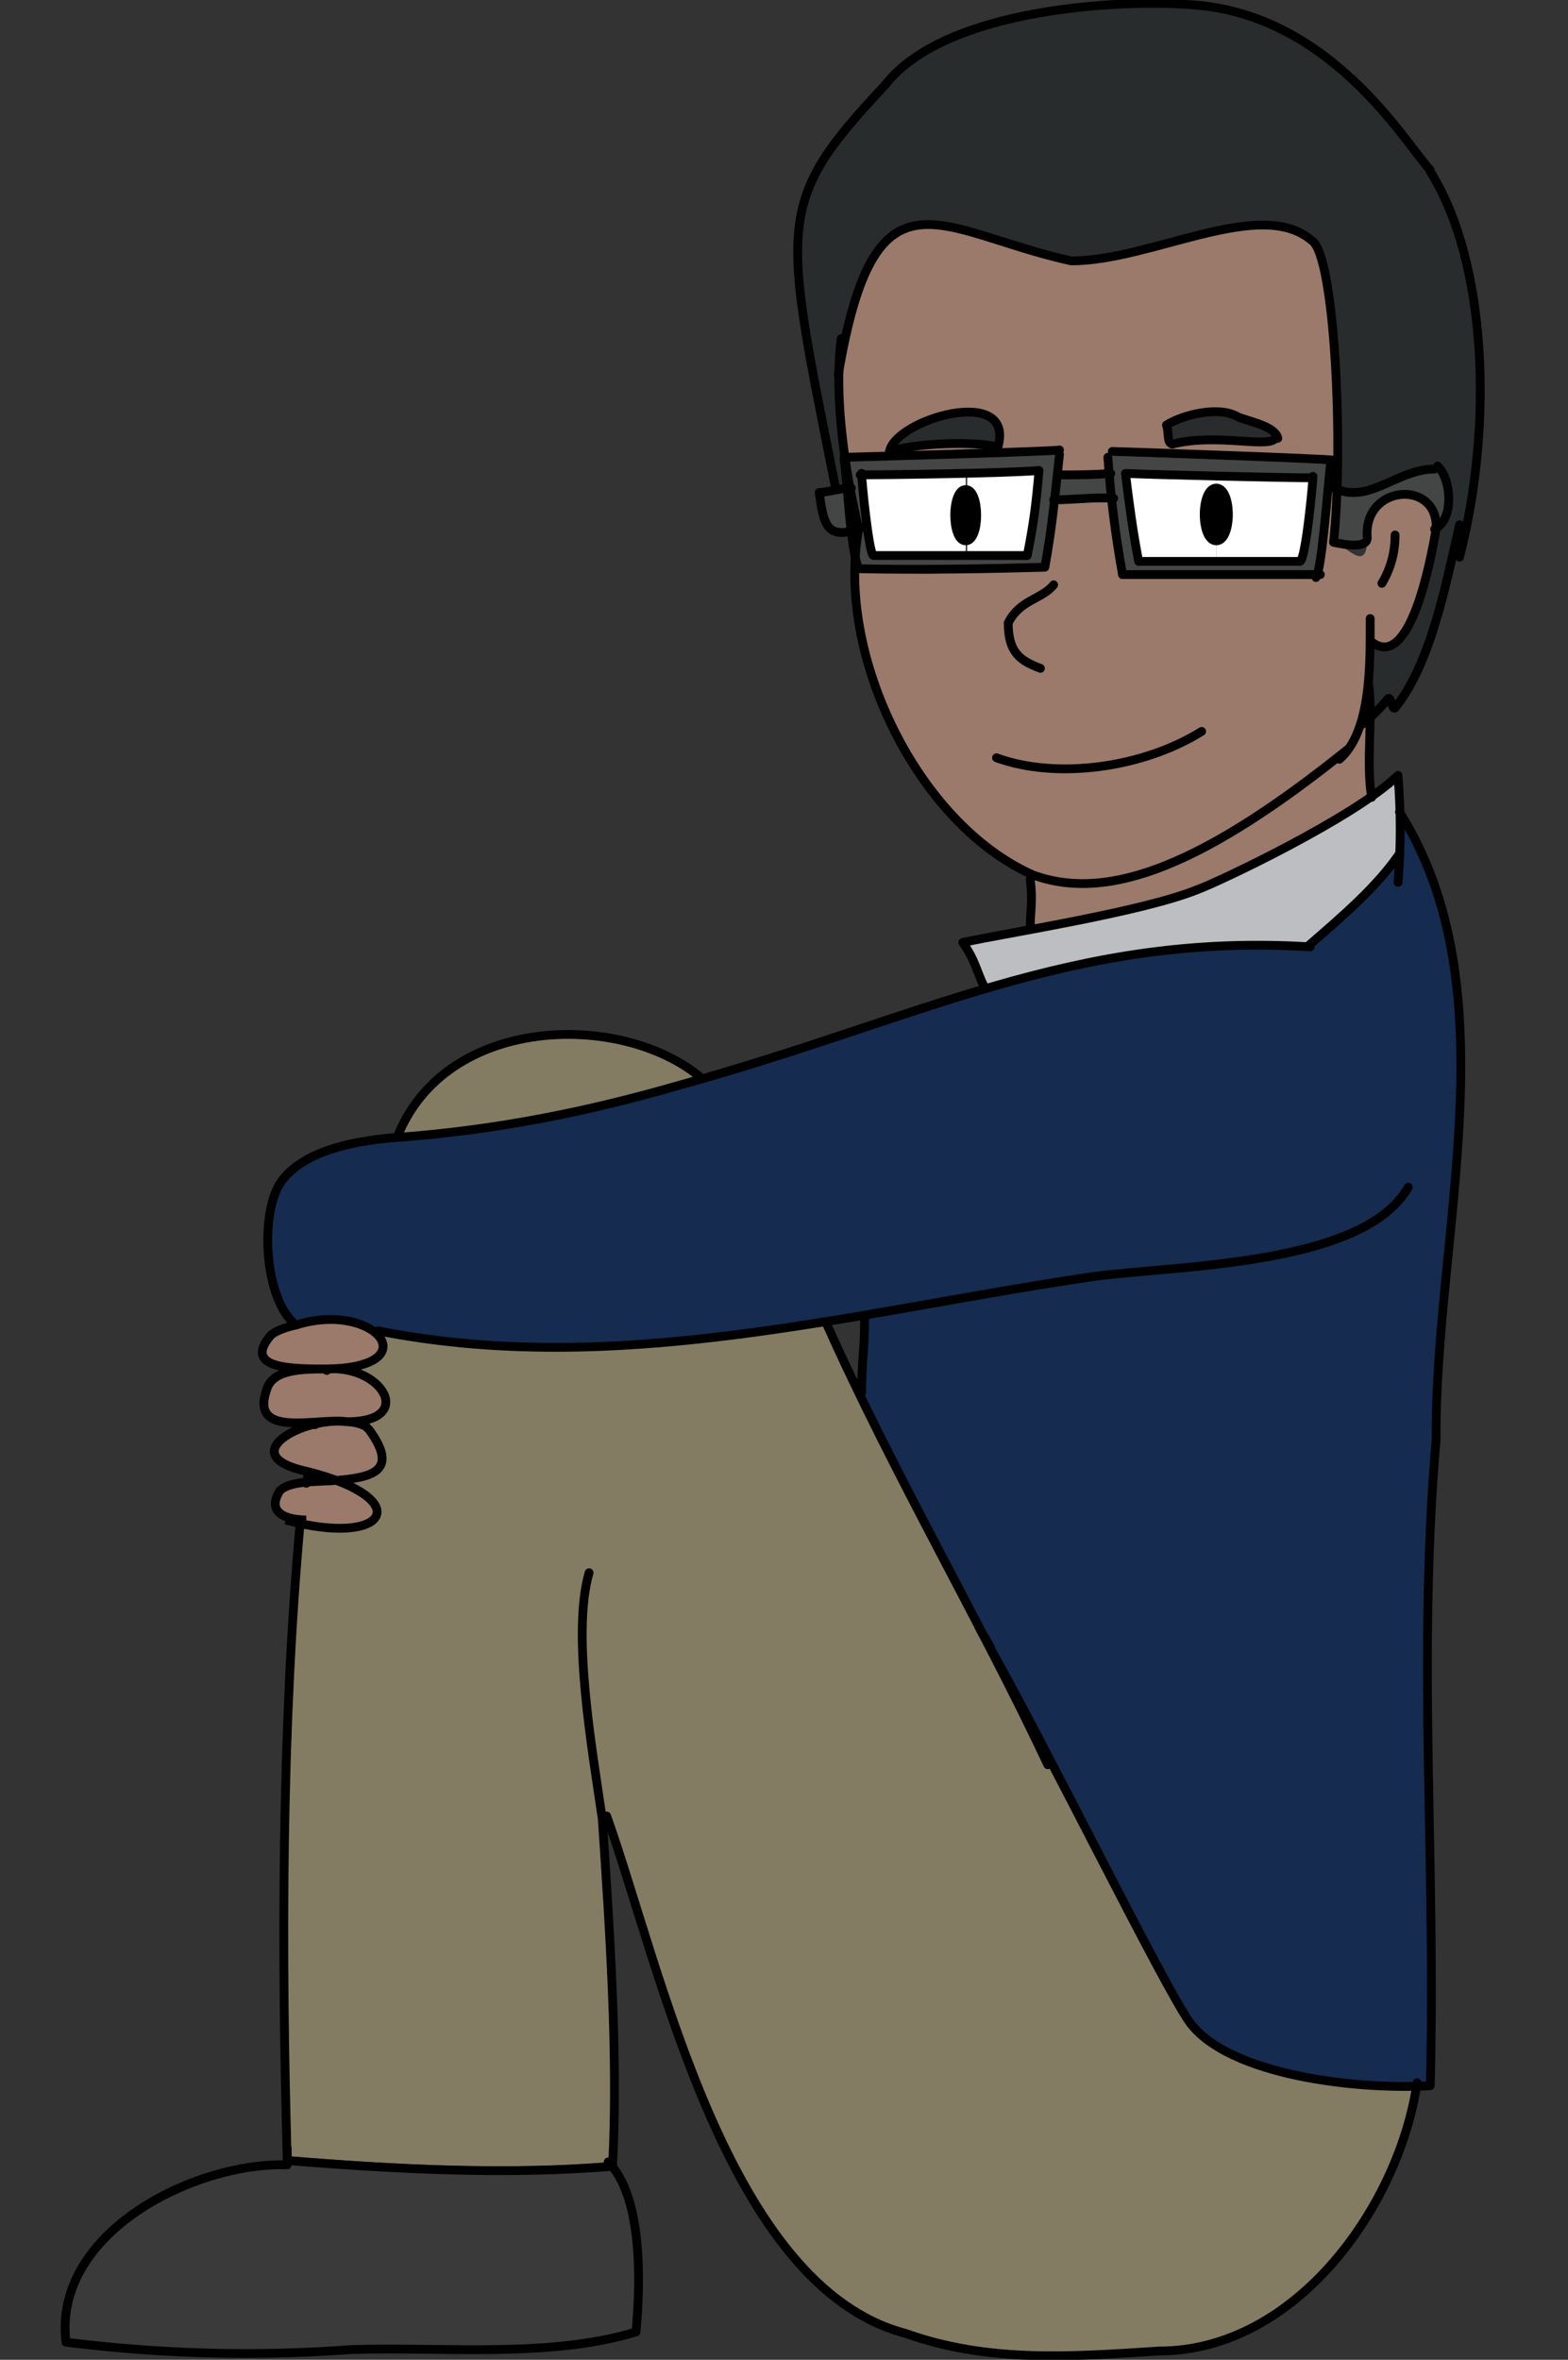 <?xml version="1.0" encoding="UTF-8"?><svg id="USA" xmlns="http://www.w3.org/2000/svg" width="107" height="161" viewBox="0 0 107 161"><rect x="0" y="0" width="107" height="161" fill="#333333" stroke="none"/><defs><style>.cls-1{fill:#3a3a3a;}.cls-1,.cls-2,.cls-3,.cls-4,.cls-5,.cls-6,.cls-7,.cls-8,.cls-9{stroke-width:0px;}.cls-2{fill:#152b50;}.cls-10{stroke-linecap:round;stroke-linejoin:round;}.cls-10,.cls-11{fill:none;stroke:#000;stroke-width:.6px;}.cls-3{fill:#847b63;}.cls-4{fill:#282c2d;}.cls-5{fill:#9b7a6b;}.cls-11{stroke-miterlimit:10;}.cls-6{fill:#000;}.cls-7{fill:#444545;}.cls-8{fill:#fff;}.cls-9{fill:#bdbec1;}</style></defs><path class="cls-4" d="M57.2,25.6c0,2.4.4,5.2.8,7.7-.3,0-.6,0-1,.1-3-13.7-3.5-19.1-.7-22.8C61.9.9,72.7,0,80.9.3c9.9.4,15.1,9.5,16.7,11.3,4,6.3,4.4,17.5,2,26.3,0,.3,0-2.5,0-2.2h-1.2c.7-1,.5-3.2-.3-3.9-2.6.2-4.4,2.5-6.9,1.5.2-22.2-.6-18.7-18.1-15.6-9-2-13.4-7.1-15.9,7.8h0Z"/><path class="cls-4" d="M98.4,35.7h1.2c-1,4.4-2,9.5-4.4,12.6-.2.3-.3-.8-.5-.6-.5.5-.8.9-1.2,1.3,0-1.8,0-3.4,0-5.2h0c2.6,2,4.1-5.5,4.4-7.7.2,0,.3-.2.4-.4Z"/><path class="cls-2" d="M59,89.8c-11,1.8-22.2,3.3-33.3,1.1-.9-.9-3.6-.9-5.5-.5-2.2-1.7-2.5-7.7-1-9.8,1.6-2.2,5.3-2.8,7.9-3,6.9-.5,13.2-1.8,19.4-3.6,16.2-4.5,26.5-10.3,42.6-9.4,2.2-1.9,4.6-4,6.2-6.1,0-1.1,0-2.1,0-3.1h0c7.7,12.2,2.4,28.9,2.5,42.8-1.3,15,0,28.7-.4,44.1-5,.3-13.7-.7-16.4-4.3-5.2-9.8-16.7-30.4-22.5-43h0c0-2.4.3-2.9.2-5.2Z"/><path class="cls-7" d="M97.8,31.9h.3c.9.7,1.2,3.4-.1,4.1.2-3.5-5-3.2-4.7.6,0,.7-1.4.5-2.3.3.1-1.2.2-2.4.2-3.6,2.4,1.1,4.1-1.4,6.6-1.4Z"/><path class="cls-3" d="M19.6,147.3h0c-.4-14-.3-29.3.9-43.4,4.2,1,8-.3,2.6-2.9,2.2-.1,4.2-.6,2.3-3.3-.3-.4-.9-.6-1.6-.7,4.7,0,2.4-3.9-1.4-3.6h0c2.1.2,4.7-.6,3.4-2.6,10.2,2.1,20.5.8,30.6-.7,3.5,7.6,7.4,15.4,11.3,22.2,3.7,6.5,11.8,23,13.6,25.5,2.4,3.4,10.7,4.5,15.4,4.4-1.2,8.2-8.2,18.1-17.5,18.1-6.1.4-11.7.8-17.3-1.2-12.2-3.2-16.7-24.9-20.4-35.3h-.3c.5,7.6,1.1,16.3.7,23.8-7.2.6-14.9.2-22.2-.4Z"/><path class="cls-9" d="M93.6,54.4c.8-.6,1.5-1.1,1.8-1.4.2,2,.2,3.6,0,5.6-1.6,2.1-4,4.2-6.2,6.1-7.4,0-15.3,0-22,2.9-.6-1.3-.6-1.9-1.5-3.3,9.7-1.5,18.3-3.3,27.9-9.9Z"/><path class="cls-7" d="M75.9,34c0-.9-.2-1.9-.3-2.9l.3-.3,15,.5v.2c-.1,1.6-.6,7.2-1,7.7h-13.2c-.3-2-.6-3.5-.7-5.3ZM89.6,32.5q0,0,0,0c-1.8,0-10.4-.2-12.7-.3.3,2.4.4,3.9.9,6,3.1.1,7.7.2,11,0,.3,0,.8-5.1.8-5.8h0Z"/><path class="cls-8" d="M89.6,32.5c-.7,7,.2,5.7-6.6,5.8v-1.4c1.1,0,1.1-3.6,0-3.6v-.9c2.9,0,5.8.1,6.6.1Z"/><path class="cls-4" d="M87.1,29.9c-.3.8-3.9-.3-7.1.5-.4-.1-.2-.7-.4-1.3,1.1-.7,3.5-1.3,4.8-.6.5.3,2.6.6,2.8,1.5Z"/><path class="cls-6" d="M83,33.3c1.1,0,1.1,3.6,0,3.6-1.1,0-1.1-3.6,0-3.6Z"/><path class="cls-8" d="M83,32.4v.9c-1.1,0-1.1,3.6,0,3.6v1.4c-2,0-3.8,0-5.3-.1-.4-2.1-.6-3.6-.9-6,1.3,0,3.7.1,6.2.2Z"/><path class="cls-7" d="M75.7,32.3c0,.6.1,1.2.2,1.7-1.3,0-2.7.1-4,.1,0-.6.1-1.1.2-1.7,1.2,0,2.5,0,3.6,0Z"/><path class="cls-7" d="M58.8,32.3s0,0,0,0h0c0,.6.5,5.5.8,5.5,3.2,0,7.4,0,10.5,0,.4-2,.6-3.4.8-5.8-2.4.2-10.7.3-12.2.3,0,0,0,0,0,0ZM58,33.3h0c-.1-.7-.2-1.4-.3-2.1l14.5-.4c-.2,2.8-.5,5.1-1,7.9-3.4.1-8.6.2-12.7.1-.4-1.3.2-2.4,0-2.7h0c-.2-.8-.4-1.8-.6-2.8Z"/><path class="cls-8" d="M71,32c-.2,2.3-.4,3.8-.8,5.8-1.2,0-2.7,0-4.2.1v-1c1,0,1-3.5,0-3.5v-1.2c2,0,4-.1,5.1-.2Z"/><path class="cls-4" d="M65.1,28.2c1.8,0,3.8.1,3,2.3-1.6-.4-5.5-.3-7.4.3.4-1.1,2.5-2.6,4.4-2.6Z"/><path class="cls-6" d="M65.9,33.4c1,0,1,3.5,0,3.5-1,0-1-3.5,0-3.5Z"/><path class="cls-8" d="M65.9,36.9v1c-6.7-.3-6.6,2-7.1-5.5.8,0,4,0,7.1-.1v1.2c-1,0-1,3.5,0,3.5Z"/><path class="cls-7" d="M57.7,33.3c0,.9.2,2,.3,2.9-2.2.5-1.6-1.1-2.1-2.6.4,0,1.3-.3,1.8-.3Z"/><path class="cls-3" d="M47.8,73.5h0c-6.7,2.1-13.3,3.6-20.7,4.1,3.3-8.4,15.3-8.6,20.7-4.1Z"/><path class="cls-1" d="M41.8,147.7c1.9,2.5,1.8,8.2,1.5,11.2-6,1.9-13.2,1.1-19.4,1.2-6.6.6-13,.3-19.5-.5-.9-7.5,8.8-12.3,15.1-12.1,0-.1,0-.2,0-.4,7.3.6,15,1,22.2.4Z"/><path class="cls-5" d="M96.9,33.9c-1.8-.8-3.6.3-3.6,2.8s-1.4.5-2.3.3c.7-6.4,0-19.7-1.5-20.6-3.5-3-10.9,1.4-16.4,1.4-9-2-13.4-7.1-15.9,7.8h0c0,1.8.2,3.8.5,5.7l14.5-.4c0,.5,0,1.1-.1,1.6,1.2,0,2.5,0,3.6,0,0-.4,0-.7-.1-1.1l.3-.3,15,.5v.2c-.1,1.6-.6,7.2-1,7.7h-13.2c-.3-2-.6-3.5-.7-5.3-1.3,0-2.7.1-4,.1-.2,1.6-.4,2.9-.7,4.6-3.3-.1-9.3.7-12.8-.2-.8,8,5,18,12.1,21.1-.2,1.4,0,2.5-.1,3.8,8.4-1.3,14.6-3.5,23.2-9.1-.3-3.4-.1-7.1,0-10.6h0c.9.6,1.9.7,2.7-1.7.4-1.8,3.3-6.7.6-8.2ZM68.2,30.5c-1.6-.4-5.5-.3-7.4.3.4-2.2,8.6-4.6,7.4-.3ZM80,30.3c-.4-.1-.2-.7-.4-1.3,1.1-.7,3.5-1.3,4.8-.6.5.3,2.6.6,2.8,1.5-.3.8-3.9-.3-7.1.5Z"/><path class="cls-5" d="M26.1,91.9c0-2.7-6-1.9-7.6-.6-1.6,2.1,1,2.1,3.4,2.2,1.8,0,4,0,4.2-1.6Z"/><path class="cls-5" d="M25.2,94.1c-1.4-.8-6.3-1.2-7,.8-.9,2.5,1.2,2.4,3.3,2.3,0,0,0,0,0,.1-3.2.5-3.9,2.8-.5,3.3,0,.2,0,.4-.1.7-2.5-.1-2.7,2.7-.4,2.6,0,0,0,.2,0,.3,4.2,1,8-.3,2.6-2.9,2.2-.1,4.2-.6,2.3-3.3-.3-.4-.9-.6-1.6-.7,2.2-.2,4-.7,1.5-3Z"/><path class="cls-10" d="M58.6,36.1c-1.6,8.5,4,20.1,11.9,23.6,5.2,1.9,11.8-.8,21.5-8.6"/><path class="cls-10" d="M58,33.3c.2,1,.4,2,.6,2.8"/><path class="cls-10" d="M57.4,23.1c-.4,3.2,0,6.9.6,10.2"/><path class="cls-10" d="M60.7,30.8c1.9-.6,5.9-.7,7.4-.3"/><path class="cls-10" d="M80,30.3c3.2-.8,6.8.4,7.1-.5"/><path class="cls-10" d="M71.9,39.9c-.8,1-2.3,1-3.1,2.6,0,2.1.9,2.6,2.2,3.1"/><path class="cls-10" d="M57.2,25.6c2.5-14.9,6.8-9.8,15.9-7.8,5.5,0,12.9-4.4,16.4-1.4,1.6.9,2.2,14.2,1.5,20.6.9.2,2.3.4,2.3-.3-.3-3.7,4.9-4,4.7-.6-.4,2.3-1.8,9.7-4.4,7.7"/><path class="cls-10" d="M97.6,11.6c-1.7-1.8-6.9-10.9-16.7-11.3"/><path class="cls-10" d="M57,33.2c-3.6-18.1-4.2-19.3,3.4-27.4"/><path class="cls-10" d="M93,49.4c.7-.6,1.1-1,1.7-1.7.2-.3.3.8.5.6,2.4-3,3.4-8.1,4.4-12.5,0-.3,0,2.5,0,2.2,2.3-8.9,1.9-20.1-2-26.3"/><path class="cls-10" d="M60.4,5.8C64.6.4,77,0,80.9.3"/><path class="cls-10" d="M93.5,42.2c0,3,.1,7.7-2.1,9.6"/><path class="cls-10" d="M60.7,30.8c.4-2.2,8.6-4.6,7.4-.3"/><path class="cls-10" d="M80,30.3c-.4-.1-.2-.7-.4-1.3,1.1-.7,3.5-1.3,4.8-.6.5.3,2.6.6,2.8,1.5"/><path class="cls-10" d="M68,51.7c4.1,1.5,10,.7,14-1.8"/><path class="cls-10" d="M95.2,36.5c0,1.2-.3,2.3-.9,3.3"/><path class="cls-10" d="M65.9,33.4c1,0,1,3.5,0,3.5-1,0-1-3.5,0-3.5Z"/><path class="cls-10" d="M83,33.3c1.1,0,1.1,3.6,0,3.6-1.1,0-1.1-3.6,0-3.6Z"/><path class="cls-10" d="M58.8,32.3c0,.6.5,5.5.8,5.6,3.2,0,7.4,0,10.5,0,.4-2,.6-3.4.8-5.8-2.4.2-10.7.3-12.2.3"/><path class="cls-10" d="M58.8,32.3s0,0,0,0"/><path class="cls-10" d="M57.6,31.4c.2.9.4,6.1,1,7.4,4,.1,9.3,0,12.7-.1.5-2.7.7-5,1-7.7"/><path class="cls-10" d="M89.6,32.5c0,.3-.5,5.8-.9,5.8-3.3,0-7.8,0-11,0-.4-2.1-.6-3.6-.9-6,2.3.1,10.9.3,12.7.3"/><path class="cls-10" d="M76.6,39.2c-.5-2.8-.8-5.2-1-8"/><path class="cls-10" d="M90.8,31.6s0,0,0,0c-.2,1.7-.6,7.3-1,7.8"/><path class="cls-10" d="M90.7,33.1c2.5,1.6,4.5-1.1,7.2-1.1"/><path class="cls-10" d="M58.1,33.3s0,0-.1,0c-.6,0-1.6.3-2.1.3.3,2,.4,3.4,2.9,2.4"/><path class="cls-10" d="M72.3,32.4c1.2,0,2.3,0,3.5-.1"/><path class="cls-10" d="M71.9,34.1c1.4,0,2.8-.2,4.1-.1"/><path class="cls-10" d="M57.6,31.2c.2,0,14.5-.4,14.7-.5"/><path class="cls-10" d="M75.9,30.8c.3,0,14.9.5,15.1.6"/><path class="cls-10" d="M76.6,39.2c.3,0,13.3,0,13.5,0"/><path class="cls-10" d="M98.1,31.8c.9.8,1.2,3.6-.2,4.3"/><path class="cls-10" d="M81.7,60.7c-3.7,1.5-12.7,2.9-16,3.6.9,1.3.9,1.9,1.5,3.1"/><path class="cls-10" d="M20.2,90.4c-2.2-1.7-2.5-7.7-1-9.8,1.6-2.2,5.3-2.8,7.9-3,6.9-.5,13.2-1.8,19.4-3.6,16.3-4.5,26.7-10.4,42.9-9.4"/><path class="cls-10" d="M96.1,81c-3.2,5.6-16.8,5.3-22.2,6.2-16,2.4-31.9,6.8-48.1,3.6"/><path class="cls-10" d="M81.7,60.7c1.4-.5,10.7-4.9,13.7-7.8.2,2.6.2,4.8,0,7.3"/><path class="cls-10" d="M59,90c0,2.3-.2,2.6-.2,5"/><path class="cls-10" d="M67.6,112.4c-.3-.5-.6-1-.8-1.4"/><path class="cls-10" d="M95.5,55.4c7.7,12.2,2.4,28.9,2.5,42.8-1.3,15,0,28.7-.4,44.1-5,.3-13.7-.7-16.4-4.3-1.8-2.5-9.9-19-13.6-25.5"/><path class="cls-10" d="M56.4,90.3c4.6,10.3,10.6,20.5,15.1,30.1"/><path class="cls-10" d="M20.5,103.7c-1.3,14.2-1.3,29.6-.9,43.7,7.3.6,15,1,22.2.4.4-7.5-.2-16.2-.7-23.7-.7-4.8-2.1-12.7-.9-16.8"/><path class="cls-10" d="M21,100.5c0,.2,0,.4-.1.7"/><path class="cls-10" d="M21.5,97.1s0,0,0,.1"/><path class="cls-10" d="M22.3,93.5h0"/><path class="cls-10" d="M96.7,142.1c-1.2,8.3-8.2,18.3-17.6,18.3-6.1.4-11.7.8-17.3-1.2-12.2-3.2-16.7-24.9-20.4-35.3"/><path class="cls-10" d="M27.1,77.6c3.3-8.4,15.3-8.6,20.7-4.1"/><path class="cls-10" d="M93.4,46.7c.3,2.4-.2,5.3.2,7.7"/><path class="cls-10" d="M19.6,146.6c0,.4,0,.8,0,1.1-6.3-.2-16,4.6-15.1,12.1,6.5.8,12.8,1,19.5.5,6.2-.2,13.5.6,19.4-1.2.3-3.2.5-9.2-1.9-11.6"/><path class="cls-10" d="M70.3,60c.2,1.5,0,2.1,0,3.4"/><path class="cls-11" d="M19.5,103.7c6.9,1.9,9-1.4,1.5-3.3-5.2-1.1-.3-3.8,2.7-3.4,4.7,0,2.4-3.9-1.4-3.6-2.3,0-5.7,0-3.9-2.2.2-.3.9-.6,1.8-.8,5.4-1.7,9.1,2.9,2.1,3-1.6,0-3.7,0-4.1,1.4-1.2,3.4,3.5,1.9,5.5,2.2.7,0,1.3.2,1.6.7,1.9,2.7,0,3.1-2.3,3.3-1.2.1-3.2,0-3.9.7-1,1.6.6,2,1.8,2"/><path class="cls-11" d="M89.2,64.6c2.3-2,4.8-4.1,6.4-6.5"/></svg>